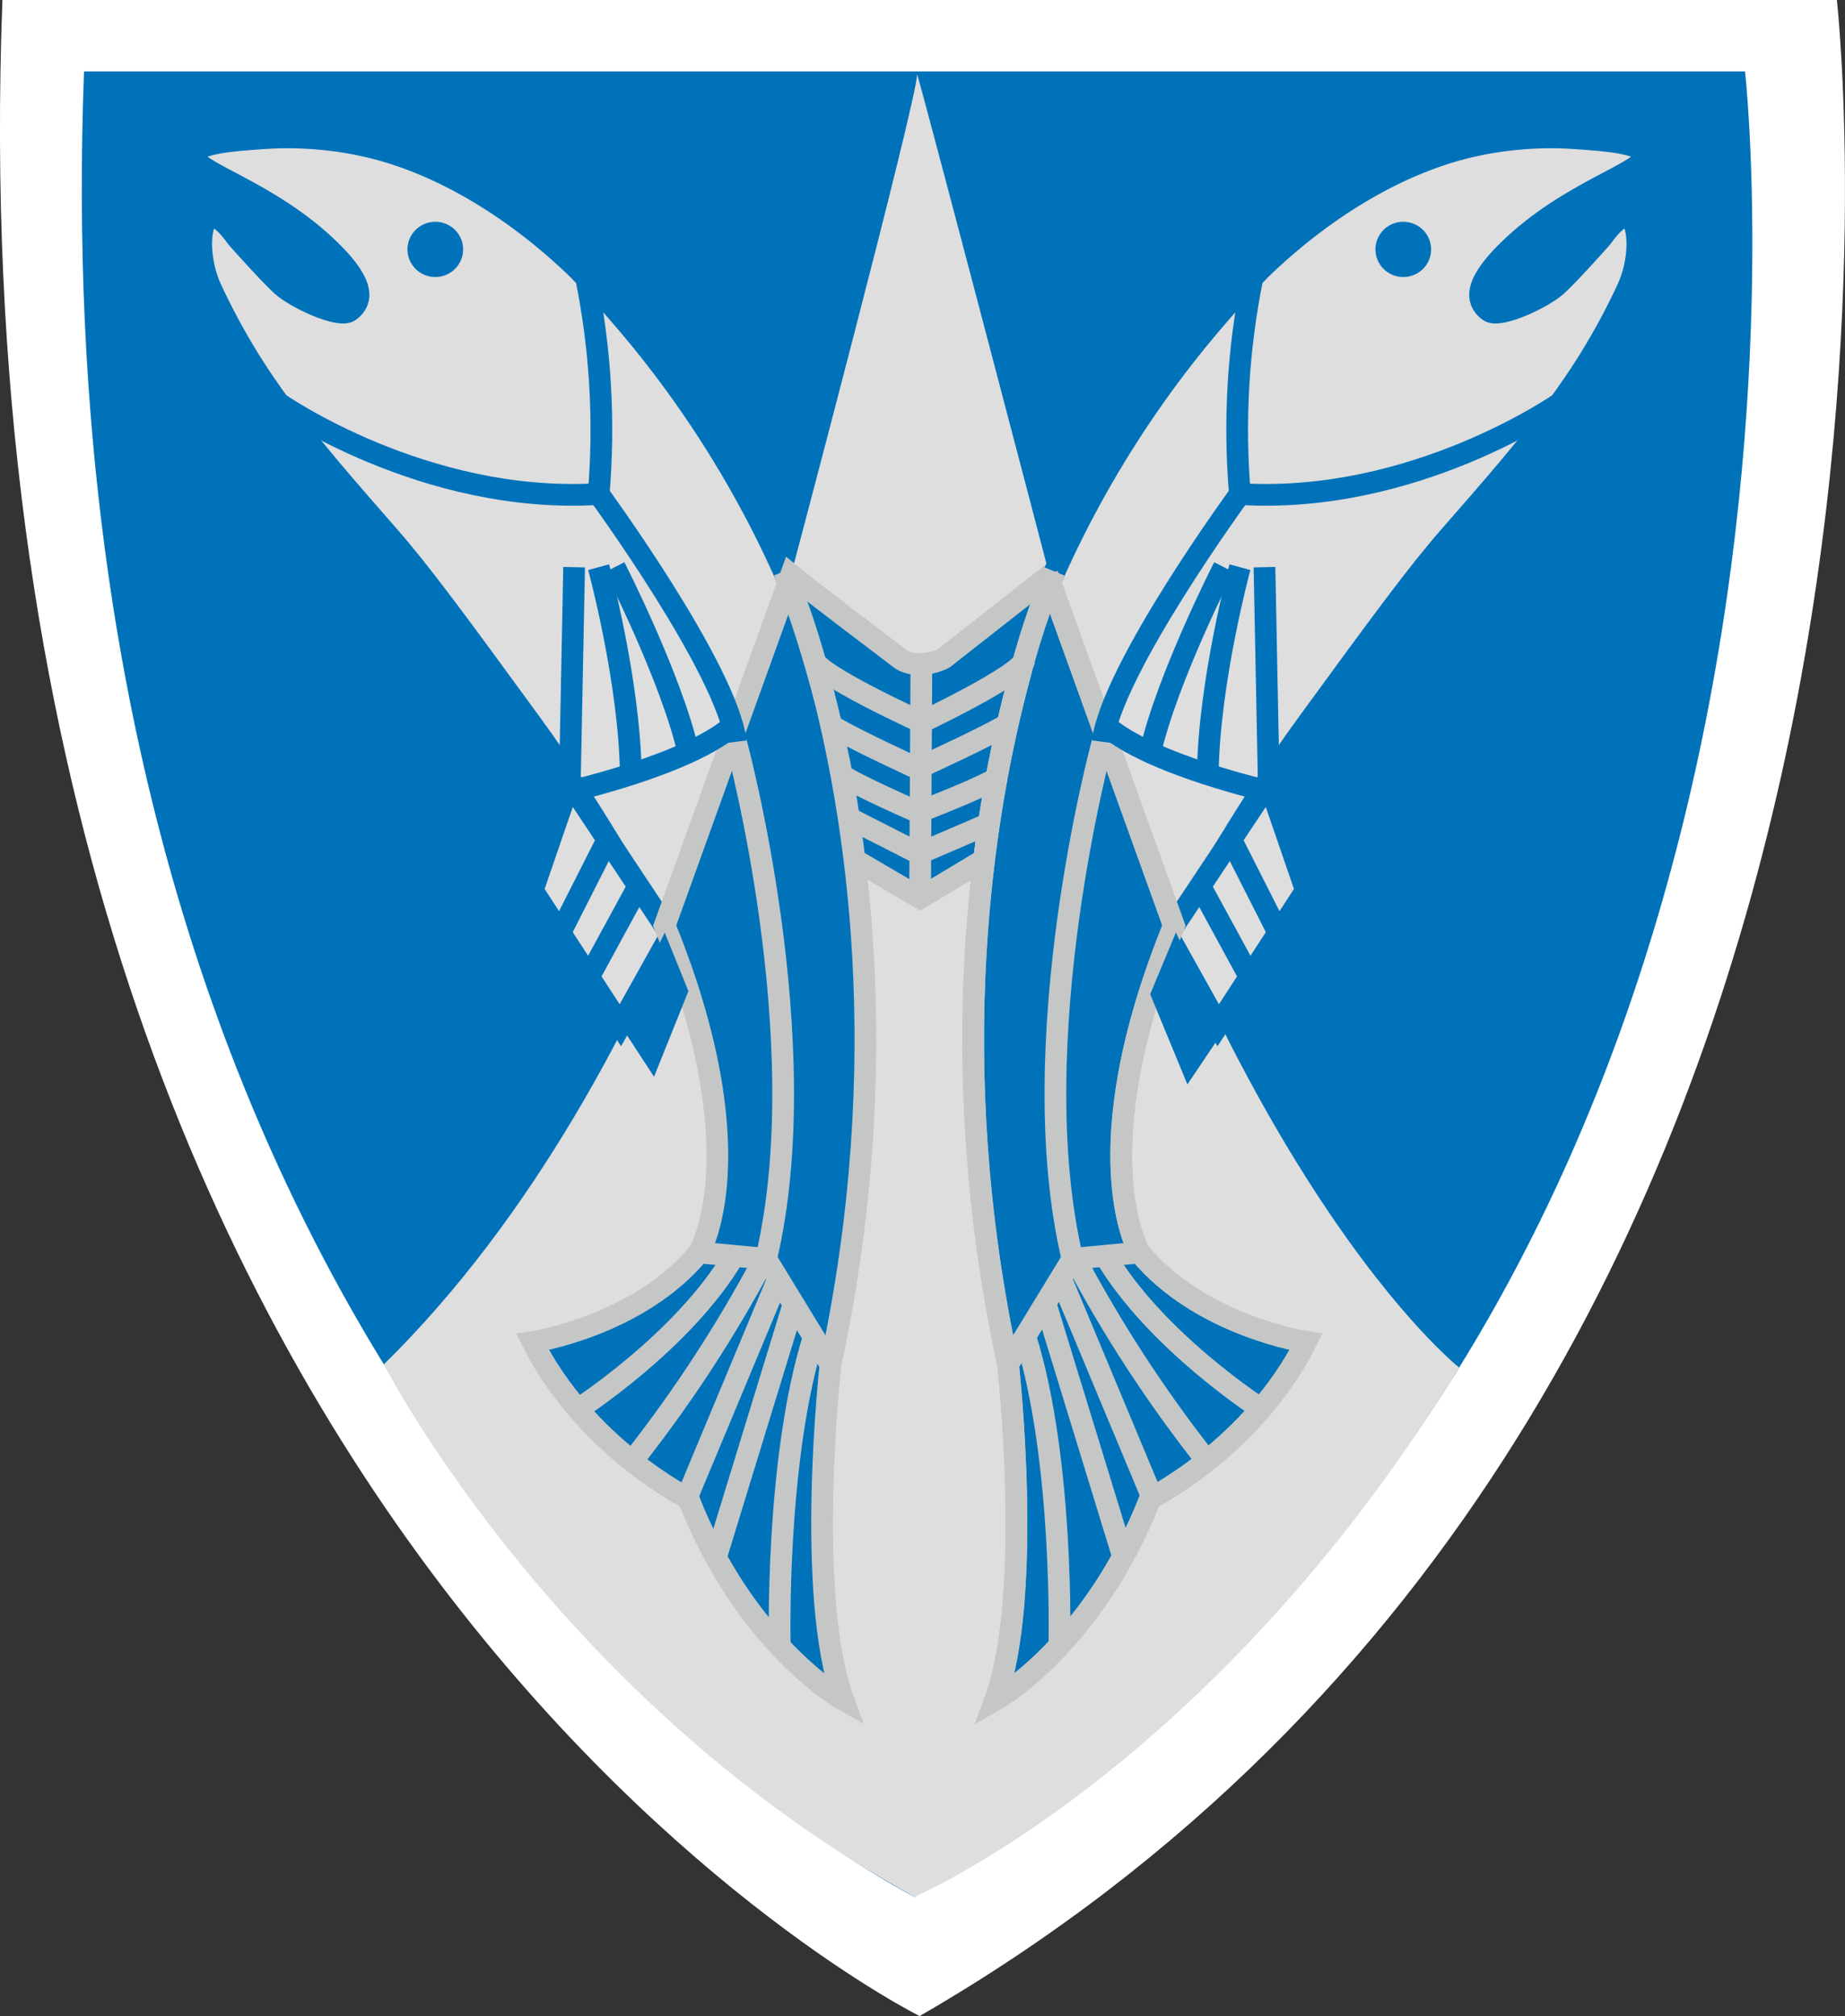 <svg width="119" height="130" viewBox="0 0 119 130" fill="none" xmlns="http://www.w3.org/2000/svg">
<rect x="0" y="0" width="119" height="130" fill="#333333" stroke="none"/>
<g clip-path="url(#clip0_103_588)">
<path d="M0.157 -0.001H118.475C118.475 -0.001 128.643 89.97 59.315 129.999C59.315 129.999 -3.542 98.895 0.155 -0.001" fill="white"/>
<path d="M5.418 4.604H112.551C112.551 4.604 121.758 86.069 58.985 122.313C58.985 122.313 2.071 94.15 5.418 4.604Z" fill="#0072B9"/>
<path d="M67.716 37.19C67.716 37.19 59.15 4.47 59.15 4.8C59.15 6.449 51.022 37.061 51.022 37.061C51.022 37.061 44.188 68.893 24.758 87.977C24.758 87.977 35.849 109.622 58.984 122.31C58.984 122.31 78.207 114.112 94.111 88.182C94.111 88.182 79.052 76.318 67.716 37.187" fill="#DEDEDE"/>
<path d="M16.699 8.935C19.201 8.733 21.719 8.94 24.153 9.547C30.692 11.22 35.716 15.846 37.288 17.379C42.998 23.226 47.594 30.05 50.856 37.521C50.034 40.959 48.739 43.968 47.466 47.834C46.078 52.05 44.384 56.634 42.87 60.132C40.964 57.203 38.162 52.001 34.251 46.647C29.549 40.211 27.199 36.993 25.034 34.524C19.667 28.398 16.388 24.583 13.61 18.616C12.835 16.95 12.779 14.699 13.403 14.081C14.026 13.463 15.269 15.318 15.269 15.318C15.269 15.318 17.358 17.67 18.177 18.41C19.073 19.22 21.874 20.533 22.54 20.059C22.767 19.905 22.944 19.689 23.048 19.436C23.385 18.567 22.575 17.395 21.298 16.142C17.341 12.263 12.32 11.06 12.496 9.978C12.619 9.214 15.253 9.034 16.701 8.936" fill="#DEDEDE"/>
<path d="M16.699 8.935C19.201 8.733 21.719 8.94 24.153 9.547C30.692 11.22 35.716 15.846 37.288 17.379C42.998 23.226 47.594 30.05 50.856 37.521C50.034 40.959 48.739 43.968 47.466 47.834C46.078 52.05 44.384 56.634 42.87 60.132C40.964 57.203 38.162 52.001 34.251 46.647C29.549 40.211 27.199 36.993 25.034 34.524C19.667 28.398 16.388 24.583 13.61 18.616C12.835 16.95 12.779 14.699 13.403 14.081C14.026 13.463 15.269 15.318 15.269 15.318C15.269 15.318 17.358 17.67 18.177 18.41C19.073 19.22 21.874 20.533 22.54 20.059C22.767 19.905 22.944 19.689 23.048 19.436C23.385 18.567 22.575 17.395 21.298 16.142C17.341 12.263 12.32 11.06 12.496 9.978C12.619 9.214 15.253 9.034 16.701 8.936" stroke="#0072BA" stroke-width="1.4" stroke-linejoin="round"/>
<path d="M36.743 50.468L34.355 57.418L40.013 66.111L43.265 60.281L36.743 50.468Z" fill="#DEDEDE"/>
<path d="M36.743 50.468L34.355 57.418L40.013 66.111L43.265 60.281L36.743 50.468Z" stroke="#0072BA" stroke-width="1.4" stroke-miterlimit="10"/>
<path d="M39.182 54.138L36.144 60.132" stroke="#0072BA" stroke-width="1.4" stroke-miterlimit="10"/>
<path d="M41.175 57.135L38.005 62.956" stroke="#0072BA" stroke-width="1.4" stroke-miterlimit="10"/>
<path d="M50.582 36.572C51.511 38.842 52.278 41.173 52.878 43.549C55.173 52.172 57.803 68.155 53.567 87.897C53.567 87.897 51.905 102.797 54.398 109.626C54.398 109.626 48.112 106.108 44.401 96.589C44.401 96.589 37.782 93.278 34.355 86.449C34.355 86.449 41.175 85.415 45.088 80.655C45.088 80.655 48.88 74.344 42.871 59.495L51.023 36.781C53.277 38.617 56.713 41.161 58.02 42.188C58.794 42.797 60.148 42.575 60.878 42.183L68.004 36.572C65.724 42.576 64.204 48.838 63.477 55.214L59.344 57.708L55.109 55.214C54.73 51.849 54.127 48.512 53.305 45.226C52.57 42.291 51.661 39.401 50.582 36.572Z" fill="#0072B9"/>
<path d="M50.582 36.852C51.511 39.113 52.278 41.436 52.878 43.803C55.173 52.393 57.803 68.312 53.567 87.978C53.567 87.978 51.905 102.82 54.398 109.623C54.398 109.623 48.112 106.119 44.401 96.636C44.401 96.636 37.782 93.336 34.355 86.535C34.355 86.535 41.175 85.505 45.088 80.762C45.088 80.762 48.88 74.477 42.871 59.685L51.023 37.062C53.277 38.89 56.713 41.425 58.02 42.446C58.794 43.053 60.148 42.833 60.878 42.441L68.004 36.852C65.725 42.832 64.204 49.07 63.477 55.423L59.344 57.907L55.109 55.423C54.73 52.071 54.127 48.747 53.305 45.474C52.57 42.549 51.66 39.67 50.582 36.852Z" stroke="#C5C7C6" stroke-width="1.4" stroke-miterlimit="10"/>
<path d="M47.466 47.834C47.466 47.834 52.736 67.158 49.412 81.176L53.566 87.979" stroke="#C5C7C6" stroke-width="1.4" stroke-miterlimit="10" stroke-linejoin="round"/>
<path d="M45.086 80.764L49.413 81.176" stroke="#C5C7C6" stroke-width="1.4" stroke-miterlimit="10"/>
<path d="M28.076 17.864C29.067 17.864 29.871 17.066 29.871 16.082C29.871 15.098 29.067 14.3 28.076 14.3C27.084 14.3 26.28 15.098 26.28 16.082C26.28 17.066 27.084 17.864 28.076 17.864Z" fill="#0072BA"/>
<path d="M37.792 17.864C38.733 22.465 39.01 27.176 38.613 31.854C38.613 31.854 46.845 43.091 47.467 47.833" stroke="#0072BA" stroke-width="1.4" stroke-miterlimit="10"/>
<path d="M37.029 36.572L36.743 51.035C36.743 51.035 44.375 49.307 47.243 46.805" stroke="#0072BA" stroke-width="1.4" stroke-miterlimit="10"/>
<path d="M38.612 36.572C38.612 36.572 40.612 43.937 40.685 49.933" stroke="#0072BA" stroke-width="1.4" stroke-miterlimit="10"/>
<path d="M39.649 36.572C39.649 36.572 43.285 43.679 44.401 48.517" stroke="#0072BA" stroke-width="1.4" stroke-miterlimit="10"/>
<path d="M17.973 25.996C17.973 25.996 27.345 32.552 38.613 31.857" stroke="#0072BA" stroke-width="1.4" stroke-miterlimit="10"/>
<path d="M44.401 63.91L42.184 69.43L40.016 66.11L42.874 60.131L44.401 63.91Z" fill="#0072B9"/>
<path d="M52.506 42.545C52.784 43.556 59.435 46.575 59.435 46.575" stroke="#C5C7C6" stroke-width="1.4" stroke-miterlimit="10"/>
<path d="M59.387 52.45C59.387 52.45 55.131 50.592 54.221 49.932" stroke="#C5C7C6" stroke-width="1.4" stroke-miterlimit="10"/>
<path d="M59.15 54.978L54.758 52.744" stroke="#C5C7C6" stroke-width="1.4" stroke-miterlimit="10"/>
<path d="M101.884 8.935C99.383 8.733 96.865 8.94 94.432 9.547C87.893 11.22 82.867 15.846 81.296 17.379C75.587 23.226 70.991 30.05 67.728 37.52C68.551 40.959 69.846 43.968 71.119 47.834C72.507 52.05 74.201 56.634 75.715 60.132C77.621 57.203 80.423 52.001 84.334 46.647C89.035 40.211 91.386 36.993 93.551 34.524C98.918 28.398 102.197 24.583 104.974 18.616C105.75 16.95 105.806 14.699 105.182 14.081C104.558 13.463 103.315 15.318 103.315 15.318C103.315 15.318 101.226 17.67 100.407 18.41C99.511 19.22 96.711 20.533 96.045 20.059C95.818 19.905 95.641 19.688 95.538 19.436C95.201 18.567 96.011 17.395 97.288 16.142C101.244 12.263 106.265 11.06 106.09 9.978C105.966 9.214 103.332 9.034 101.884 8.936" fill="#DEDEDE"/>
<path d="M101.884 8.935C99.383 8.733 96.865 8.94 94.432 9.547C87.893 11.22 82.867 15.846 81.296 17.379C75.587 23.226 70.991 30.05 67.728 37.52C68.551 40.959 69.846 43.968 71.119 47.834C72.507 52.05 74.201 56.634 75.715 60.132C77.621 57.203 80.423 52.001 84.334 46.647C89.035 40.211 91.386 36.993 93.551 34.524C98.918 28.398 102.197 24.583 104.974 18.616C105.75 16.95 105.806 14.699 105.182 14.081C104.558 13.463 103.315 15.318 103.315 15.318C103.315 15.318 101.226 17.67 100.407 18.41C99.511 19.22 96.711 20.533 96.045 20.059C95.818 19.905 95.641 19.688 95.538 19.436C95.201 18.567 96.011 17.395 97.288 16.142C101.244 12.263 106.265 11.06 106.09 9.978C105.967 9.215 103.335 9.035 101.884 8.935Z" stroke="#0072BA" stroke-width="1.4" stroke-miterlimit="10"/>
<path d="M81.842 50.468L84.231 57.418L78.572 66.111L75.32 60.281L81.842 50.468Z" fill="#DEDEDE"/>
<path d="M81.842 50.468L84.231 57.418L78.572 66.111L75.32 60.281L81.842 50.468Z" stroke="#0072BA" stroke-width="1.4" stroke-miterlimit="10"/>
<path d="M79.402 54.138L82.441 60.132" stroke="#0072BA" stroke-width="1.4" stroke-miterlimit="10"/>
<path d="M77.41 57.135L80.58 62.956" stroke="#0072BA" stroke-width="1.4" stroke-miterlimit="10"/>
<path d="M68.003 36.852C67.075 39.113 66.308 41.436 65.707 43.803C63.412 52.393 60.782 68.312 65.018 87.978C65.018 87.978 66.68 102.82 64.187 109.623C64.187 109.623 70.473 106.118 74.185 96.636C74.185 96.636 80.804 93.336 84.231 86.535C84.231 86.535 77.41 85.505 73.497 80.762C73.497 80.762 69.706 74.477 75.714 59.685L67.563 37.061" fill="#0072B9"/>
<path d="M68.003 36.852C67.075 39.113 66.308 41.436 65.707 43.803C63.412 52.393 60.782 68.312 65.018 87.978C65.018 87.978 66.68 102.82 64.187 109.623C64.187 109.623 70.473 106.118 74.185 96.636C74.185 96.636 80.804 93.336 84.231 86.535C84.231 86.535 77.41 85.505 73.497 80.762C73.497 80.762 69.706 74.477 75.714 59.685L67.563 37.061" stroke="#C5C7C6" stroke-width="1.4"/>
<path d="M68.003 36.852C67.075 39.113 66.308 41.436 65.707 43.803C63.412 52.393 60.782 68.312 65.018 87.978C65.018 87.978 66.68 102.82 64.187 109.623C64.187 109.623 70.473 106.118 74.185 96.636C74.185 96.636 80.804 93.336 84.231 86.535C84.231 86.535 77.41 85.505 73.497 80.762C73.497 80.762 69.706 74.477 75.714 59.685L67.563 37.061" stroke="#C5C7C6" stroke-width="1.4" stroke-miterlimit="10"/>
<path d="M71.118 47.834C71.118 47.834 65.849 67.158 69.172 81.176L65.019 87.979" stroke="#C5C7C6" stroke-width="1.4" stroke-miterlimit="10"/>
<path d="M73.499 80.764L69.172 81.176" stroke="#C5C7C6" stroke-width="1.4" stroke-miterlimit="10"/>
<path d="M90.509 17.864C91.501 17.864 92.305 17.066 92.305 16.082C92.305 15.098 91.501 14.3 90.509 14.3C89.518 14.3 88.714 15.098 88.714 16.082C88.714 17.066 89.518 17.864 90.509 17.864Z" fill="#0072BA"/>
<path d="M80.792 17.864C79.851 22.465 79.575 27.176 79.972 31.854C79.972 31.854 71.74 43.091 71.118 47.833" stroke="#0072BA" stroke-width="1.4" stroke-miterlimit="10"/>
<path d="M81.557 36.572L81.843 51.035C81.843 51.035 74.211 49.307 71.343 46.805" stroke="#0072BA" stroke-width="1.4" stroke-miterlimit="10"/>
<path d="M79.973 36.572C79.973 36.572 77.973 43.937 77.899 49.933" stroke="#0072BA" stroke-width="1.4" stroke-miterlimit="10"/>
<path d="M78.936 36.572C78.936 36.572 75.3 43.679 74.185 48.517" stroke="#0072BA" stroke-width="1.4" stroke-miterlimit="10"/>
<path d="M100.612 25.996C100.612 25.996 91.24 32.552 79.971 31.857" stroke="#0072BA" stroke-width="1.4" stroke-miterlimit="10"/>
<path d="M74.185 64.109L76.586 69.925L78.936 66.431L75.844 60.132L74.185 64.109Z" fill="#0072B9"/>
<path d="M59.435 46.575C59.435 46.575 65.808 43.556 66.085 42.545" stroke="#C5C7C6" stroke-width="1.4" stroke-miterlimit="10"/>
<path d="M59.435 52.294C59.435 52.294 63.549 50.721 64.459 50.061" stroke="#C5C7C6" stroke-width="1.4" stroke-miterlimit="10"/>
<path d="M59.43 49.675C59.43 49.675 54.478 47.396 53.567 46.737" stroke="#C5C7C6" stroke-width="1.4" stroke-miterlimit="10"/>
<path d="M59.435 49.434C59.435 49.434 64.249 47.234 65.16 46.575" stroke="#C5C7C6" stroke-width="1.4" stroke-miterlimit="10"/>
<path d="M59.435 54.978L63.93 53.048" stroke="#C5C7C6" stroke-width="1.4" stroke-miterlimit="10"/>
<path d="M59.429 42.68L59.344 57.908" stroke="#C5C7C6" stroke-width="1.4" stroke-miterlimit="10"/>
<path d="M37.133 90.968C37.133 90.968 44.075 86.545 47.341 80.979" stroke="#C5C7C6" stroke-width="1.4" stroke-miterlimit="10"/>
<path d="M40.88 94.087C44.065 90.04 46.88 85.719 49.292 81.176" stroke="#C5C7C6" stroke-width="1.4" stroke-miterlimit="10"/>
<path d="M44.307 96.56L50.148 82.568" stroke="#C5C7C6" stroke-width="1.4" stroke-miterlimit="10"/>
<path d="M46.173 100.434L51.161 84.165" stroke="#C5C7C6" stroke-width="1.4" stroke-miterlimit="10"/>
<path d="M50.296 106.171C50.296 106.171 49.978 94.216 52.486 86.208" stroke="#C5C7C6" stroke-width="1.4" stroke-miterlimit="10"/>
<path d="M81.492 90.959C81.492 90.959 74.55 86.536 71.283 80.97" stroke="#C5C7C6" stroke-width="1.4" stroke-miterlimit="10"/>
<path d="M77.743 94.078C74.558 90.031 71.743 85.71 69.331 81.167" stroke="#C5C7C6" stroke-width="1.4" stroke-miterlimit="10"/>
<path d="M74.317 96.551L68.476 82.559" stroke="#C5C7C6" stroke-width="1.4" stroke-miterlimit="10"/>
<path d="M72.452 100.425L67.463 84.156" stroke="#C5C7C6" stroke-width="1.4" stroke-miterlimit="10"/>
<path d="M68.327 106.162C68.327 106.162 68.645 94.207 66.138 86.199" stroke="#C5C7C6" stroke-width="1.4" stroke-miterlimit="10"/>
</g>
<defs>
<clipPath id="clip0_103_588">
<rect width="119" height="130" fill="white"/>
</clipPath>
</defs>
</svg>
